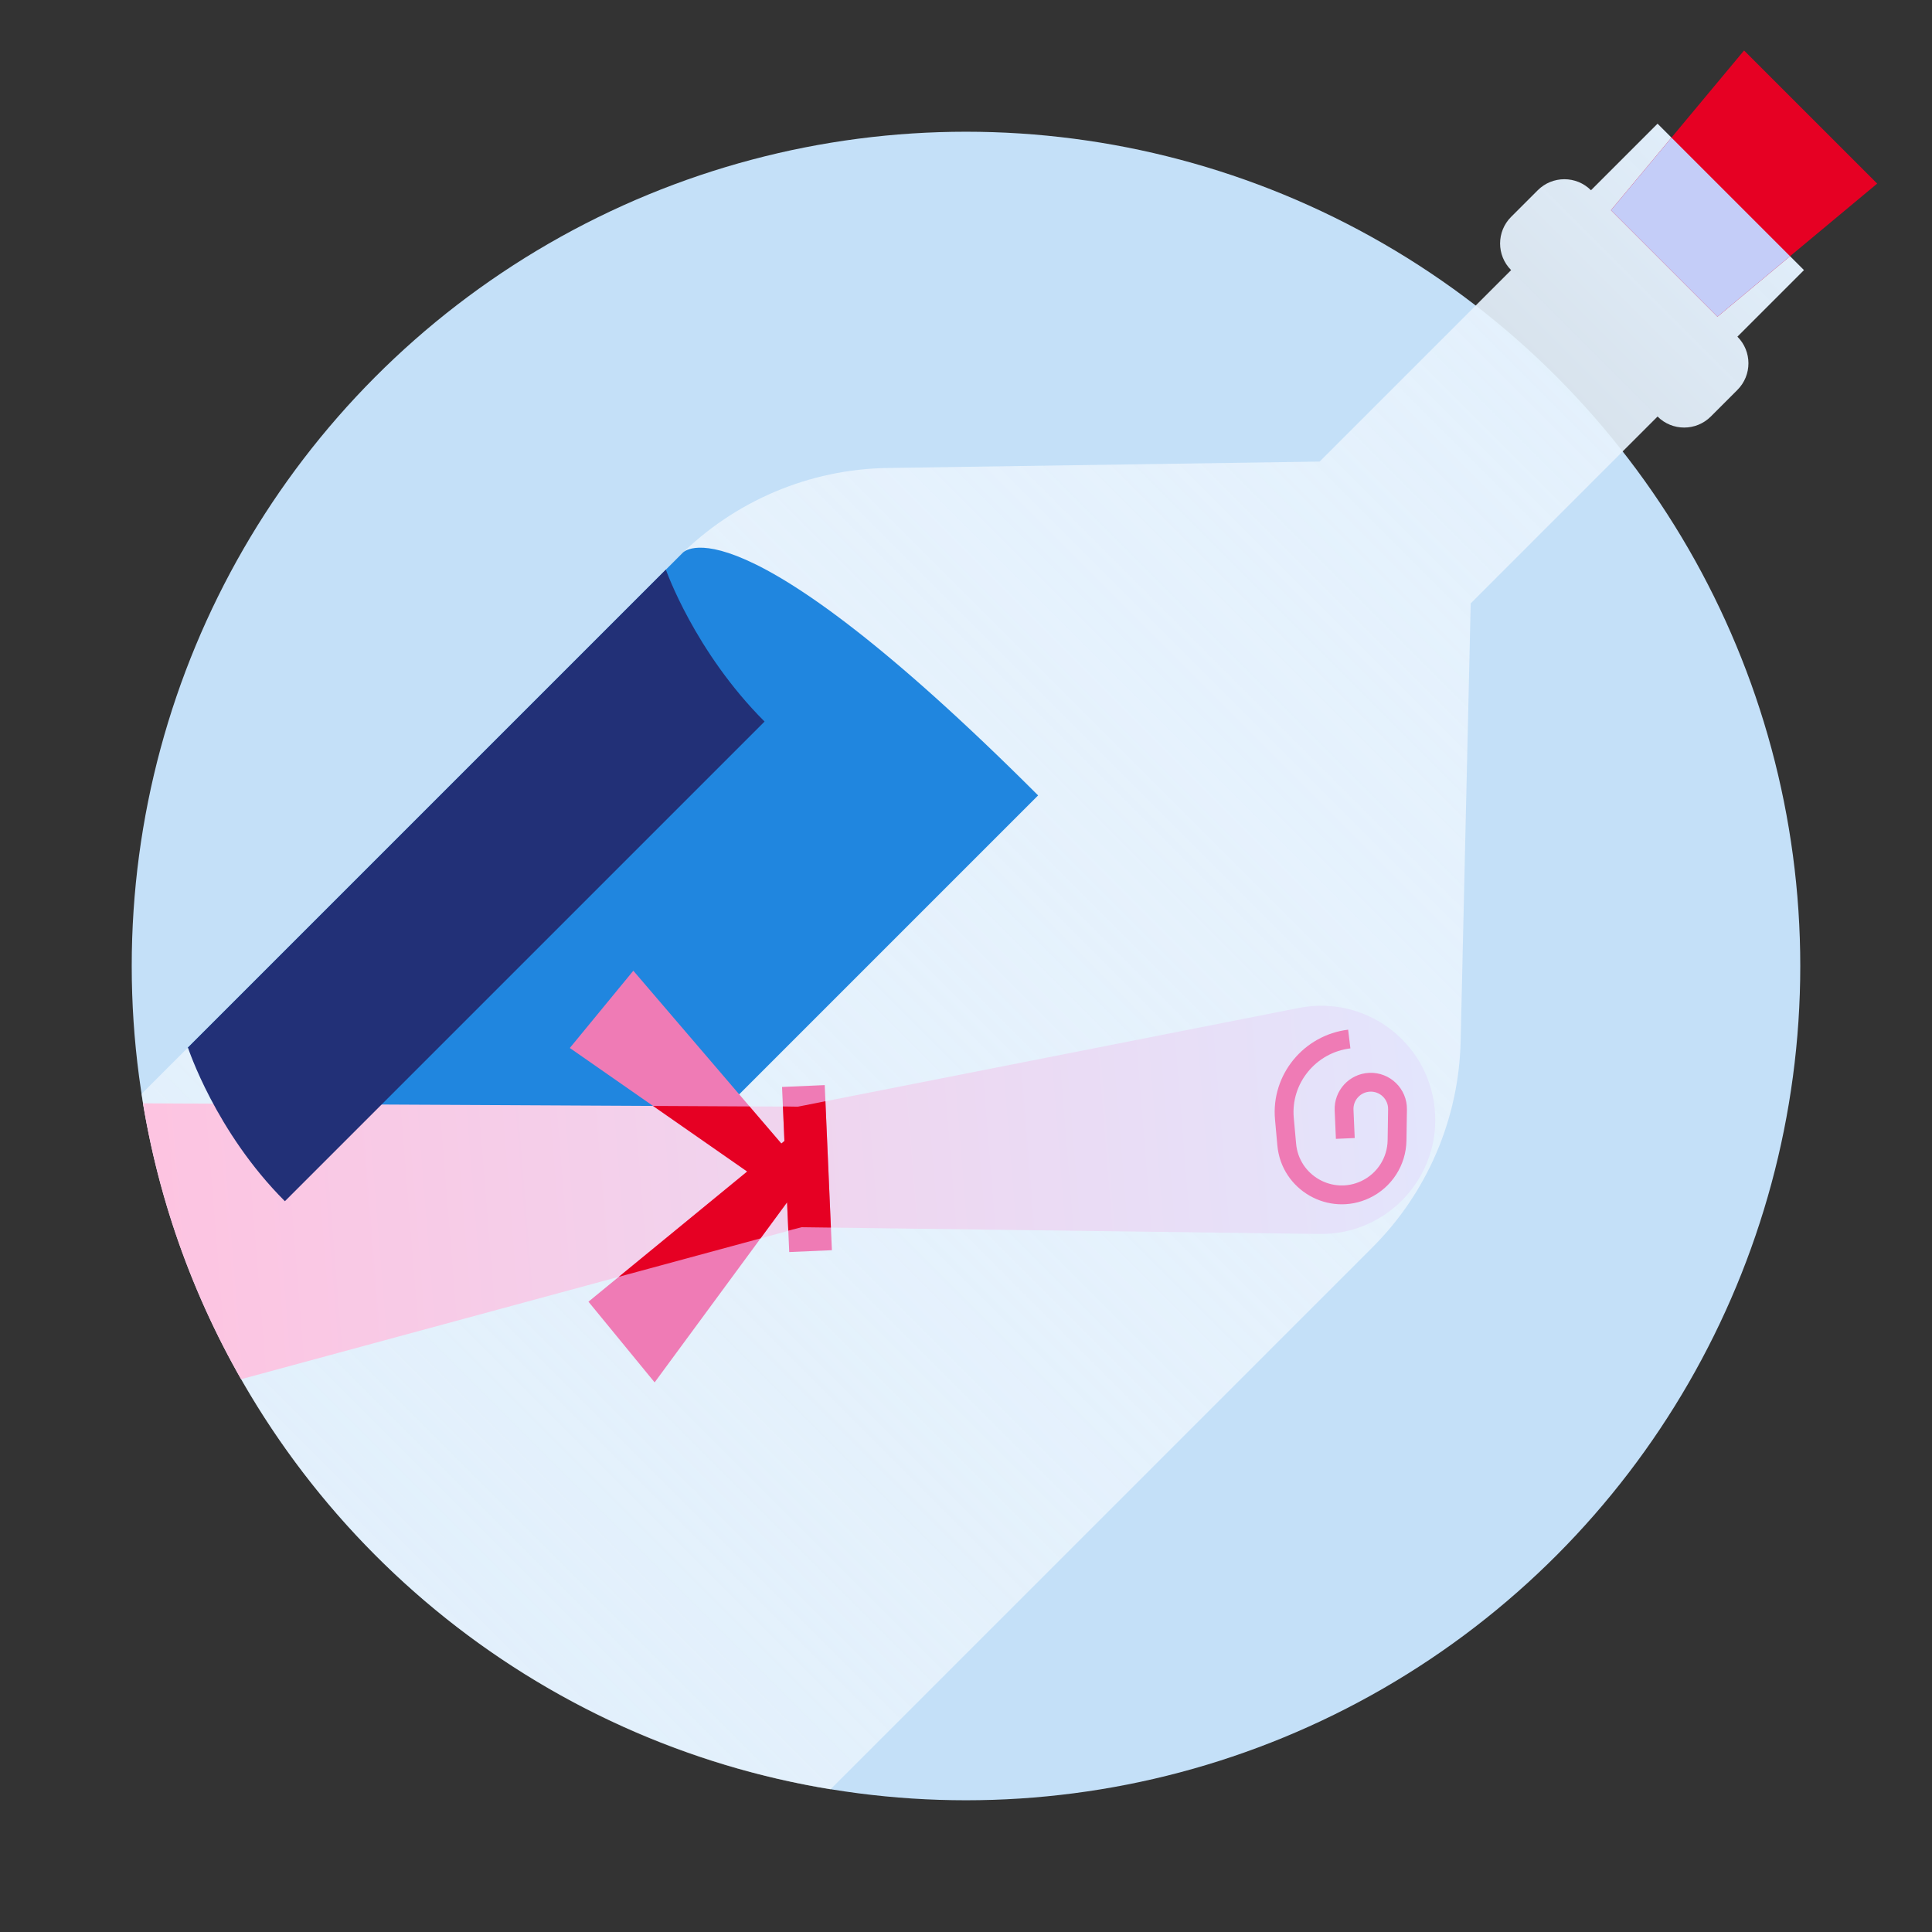 <svg fill="none" height="220" viewBox="0 0 220 220" width="220" xmlns="http://www.w3.org/2000/svg" xmlns:xlink="http://www.w3.org/1999/xlink"><rect x="0" y="0" width="220" height="220" fill="#333333" stroke="none"/><linearGradient id="a" gradientUnits="userSpaceOnUse" x1="204.826" x2="38.718" y1="17.965" y2="184.072"><stop offset="0" stop-color="#e2f0fd"/><stop offset="1" stop-color="#fff" stop-opacity=".5"/></linearGradient><linearGradient id="b" gradientUnits="userSpaceOnUse" x1="18.013" x2="168.015" y1="141.519" y2="129.446"><stop offset="0" stop-color="#fdc4e1"/><stop offset="1" stop-color="#e2e6fd"/></linearGradient><clipPath id="c"><path d="m15 100c0-55.228 44.772-100 100-100h105v105c0 55.228-44.772 100-100 100h-10c-52.467 0-95-42.533-95-95z"/></clipPath><circle cx="110" cy="110" fill="#c4e0f8" r="95"/><g clip-path="url(#c)"><path d="m188.748 14.085 16.673 16.673-7.579 7.579c1.674 1.674 1.674 4.389 0 6.063l-3.031 3.031c-1.675 1.674-4.389 1.674-6.063 0l-21.276 21.276-1.145 49.862c-.203 8.821-3.797 17.225-10.037 23.465l-64.55 64.55c-8.371 8.372-21.944 8.372-30.315 0l-48.504-48.504c-8.371-8.371-8.371-21.943 0-30.315l64.436-64.435c6.308-6.308 14.825-9.91 23.744-10.042l49.171-.728 21.802-21.802c-1.674-1.674-1.674-4.389 0-6.063l3.032-3.031c1.674-1.674 4.389-1.674 6.063 0z" fill="url(#a)"/><path d="m62.205 146.583c-29.544-29.544-40.871-27.229-40.871-27.229l56.389-56.39s5.77-7.106 40.489 27.612z" fill="#2086df"/><path d="m198.6 5.749 15.158 15.157-18.189 15.158-12.126-12.126z" fill="#e60023"/><path d="m203.836 29.174-8.268 6.89-12.125-12.126 6.889-8.268z" fill="#c4cdf8"/><path d="m147.929 114.771c7.5-1.478 14.648 3.805 15.437 11.408.802 7.733-5.32 14.435-13.094 14.334l-58.98-.768-72.138 19.558-3.821-33.67 75.516.386z" fill="url(#b)"/><path d="m88.97 130.214 2.287-1.876 2.849 2.485-19.562 26.591-7.535-9.188 18.073-14.823-20.196-14.068 7.233-8.798z" fill="#ef7bb5"/><path clip-rule="evenodd" d="m89.871 142.573-.817-18.799 4.858-.211.817 18.799z" fill="#ef7bb5" fill-rule="evenodd"/><path d="m90.849 126.019-1.698-.026.171 3.933-.351.288-3.617-4.223-10.994-.057 10.722 7.469-14.616 11.988 16.143-4.376 3.016-4.101.14 3.221 1.526-.39 3.326.043-.625-14.389z" fill="#e60023"/><path clip-rule="evenodd" d="m145.188 127.476c-.461-5.09 3.272-9.614 8.326-10.224l.257 2.128c-3.923.474-6.803 3.987-6.448 7.903l.267 2.952c.327 3.615 4.153 5.802 7.434 4.249 1.799-.851 2.957-2.65 2.988-4.64l.054-3.535c.017-1.135-.924-2.05-2.058-2.001-1.088.048-1.932.968-1.884 2.056l.14 3.226-2.142.093-.14-3.226c-.099-2.271 1.662-4.192 3.933-4.29 2.366-.103 4.331 1.807 4.294 4.175l-.054 3.535c-.043 2.806-1.677 5.344-4.214 6.545-4.629 2.19-10.024-.894-10.486-5.994z" fill="#ef7bb5" fill-rule="evenodd"/><path d="m32.441 136.784c-7.916-7.916-11.039-17.5-11.039-17.5l54.422-54.421s3.251 9.314 11.238 17.301z" fill="#223077"/></g></svg>